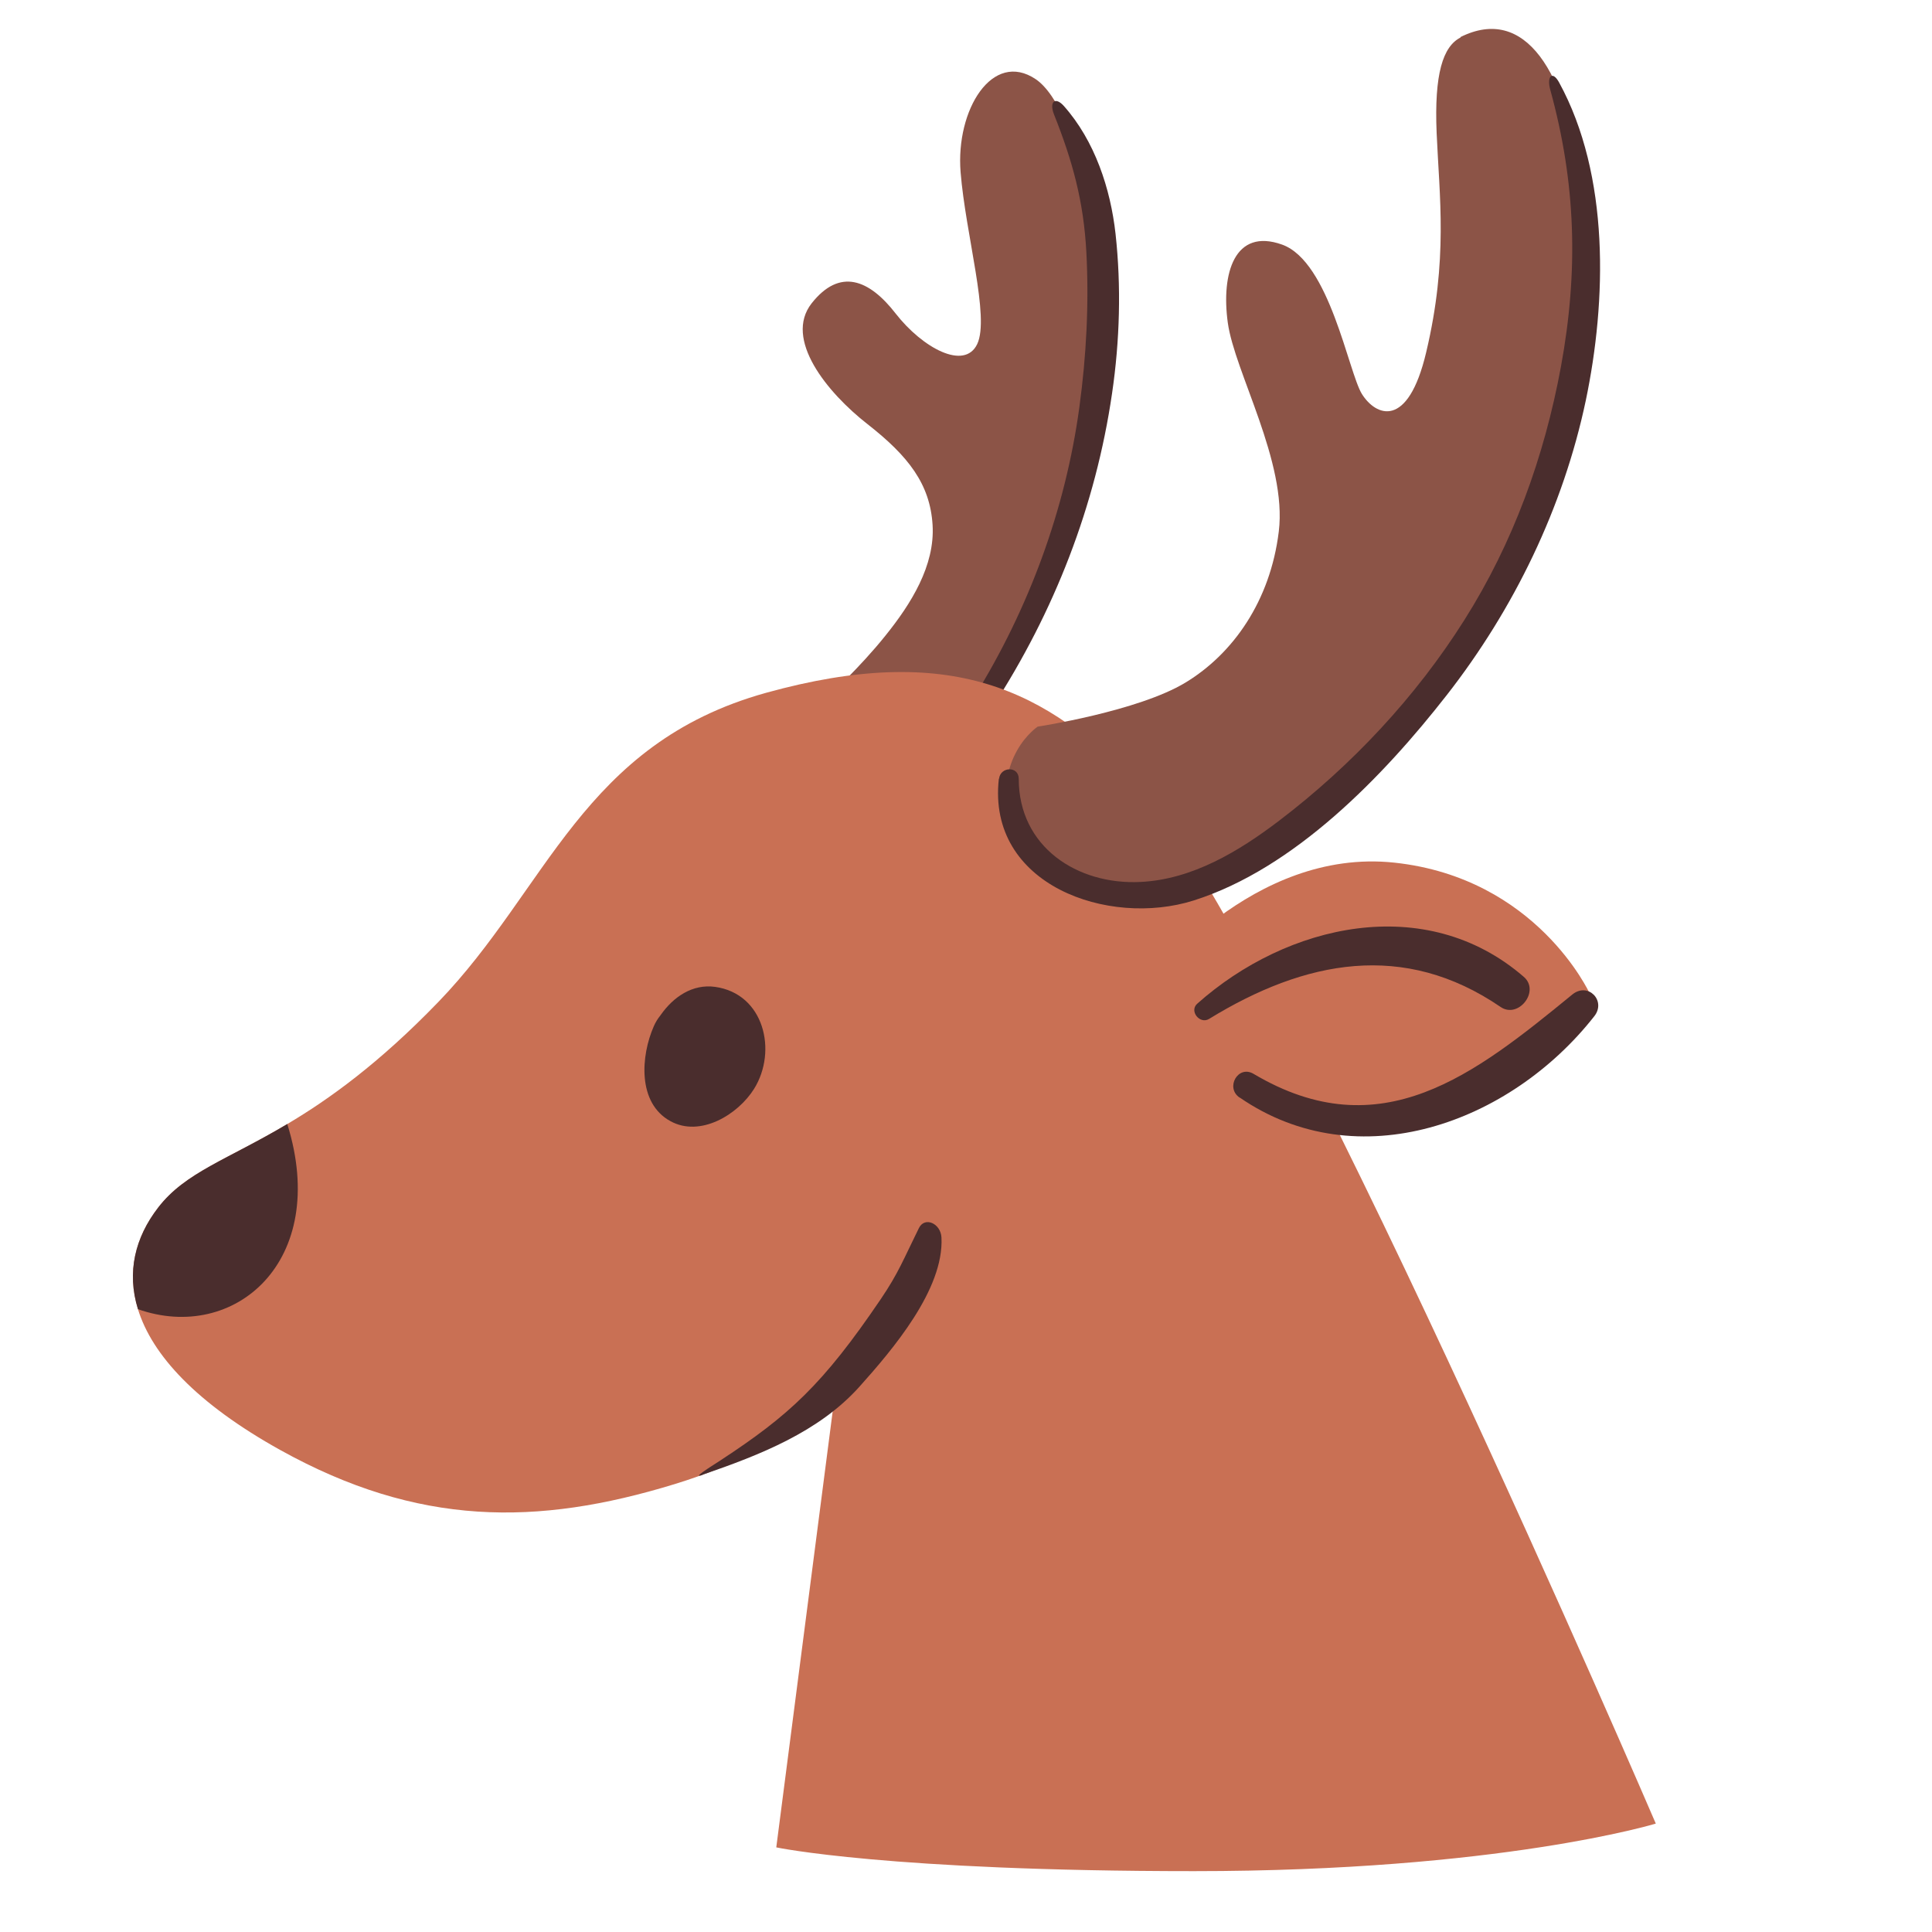 <?xml version="1.0" encoding="UTF-8"?>
<svg id="Capa_2" data-name="Capa 2" xmlns="http://www.w3.org/2000/svg" viewBox="0 0 100 100">
  <defs>
    <style>
      .cls-1 {
        fill: none;
      }

      .cls-2 {
        fill: #8c5447;
      }

      .cls-3 {
        fill: #4a2d2d;
      }

      .cls-4 {
        fill: #c97054;
      }
    </style>
  </defs>
  <g id="COLOR">
    <g>
      <g>
        <path class="cls-2" d="M50.25,36.72s4.42-4.61,6.13-13.51c1.71-8.9-.53-17.6-2.77-19.11s-4.15,1.58-3.89,4.81c.26,3.23,1.52,7.51.86,8.9-.66,1.38-2.83.2-4.22-1.58-1.38-1.78-2.9-2.37-4.35-.53-1.45,1.85.79,4.61,2.9,6.26s3.23,3.1,3.36,5.21c.13,2.11-1.12,4.09-2.44,5.73-1.32,1.65-2.97,3.16-2.97,3.16,0,0,6.46-.13,7.38.66Z"/>
        <path class="cls-3" d="M51.37,36.6c3.2-4.94,5.34-10.41,6.19-16.24.4-2.72.48-5.53.18-8.26-.26-2.33-1.07-4.81-2.68-6.62-.44-.49-.76-.22-.51.43.96,2.41,1.54,4.5,1.68,7.15.14,2.67,0,5.35-.36,8-.72,5.31-2.62,10.45-5.44,15-.37.59.56,1.13.93.54h0Z"/>
        <path class="cls-4" d="M85.7,94.39s-8.08,2.46-23.9,2.46-21.62-1.23-21.62-1.23l3.08-23.81s-1.76,2.99-8.35,5.01c-7.12,2.18-13.27,2.19-20.39-1.76-4.36-2.42-6.66-4.94-7.38-7.3-.59-1.91-.15-3.71,1.05-5.26,1.4-1.82,3.57-2.47,6.68-4.32,2.14-1.27,4.73-3.12,7.82-6.32,5.66-5.86,7.47-13.36,16.96-16,9.49-2.63,14.55-.23,19.33,4.92,6.86,7.38,26.72,53.6,26.72,53.6Z"/>
        <path class="cls-4" d="M59.52,50.89s5.27-7.03,12.65-6.24c7.38.79,10.11,6.77,10.11,6.77,0,0-5.1,6.77-11.78,7.12s-9.67-6.15-9.67-6.15l-1.32-1.49Z"/>
        <path class="cls-2" d="M75.6,1.94c-.91.46-1.37,1.87-1.24,4.94.14,3.3.6,6.54-.54,11.35-.95,4.03-2.62,3.3-3.33,2.16-.7-1.14-1.67-6.85-4.13-7.73-2.46-.88-3.16,1.49-2.81,4.04.35,2.55,3.08,7.21,2.64,10.81-.44,3.6-2.37,6.33-4.83,7.82-2.46,1.49-7.65,2.28-7.65,2.28,0,0-2.37,1.58-1.41,5.1.97,3.52,5.36,4.31,8.7,3.16,3.34-1.14,12.39-6.42,16.26-14.68,3.87-8.26,5.27-15.73,4.57-21.62-.7-5.89-2.9-9.32-6.24-7.65Z"/>
        <path class="cls-3" d="M7.14,67.76c-.59-1.91-.15-3.71,1.05-5.26,1.4-1.82,3.57-2.47,6.68-4.32,2.22,7.11-2.75,11.35-7.74,9.58Z"/>
        <path class="cls-3" d="M34.18,52.56c-.13.16-.25.35-.34.56-.67,1.52-.86,3.97.86,4.91,1.54.85,3.49-.33,4.33-1.67,1.22-1.96.52-4.93-2.02-5.28-1.16-.16-2.16.51-2.83,1.48Z"/>
        <path class="cls-3" d="M62.58,52.74c4.97-3.05,10.09-4.04,15.09-.62.92.63,2.06-.82,1.2-1.56-5.08-4.4-12.26-2.74-16.9,1.39-.43.38.13,1.08.61.79h0Z"/>
        <path class="cls-3" d="M64.17,56.81c6.12,4.21,14,1.33,18.35-4.21.63-.8-.32-1.78-1.13-1.13-5.05,4.13-9.91,8.03-16.51,4.11-.8-.47-1.47.72-.72,1.23h0Z"/>
        <path class="cls-3" d="M36.37,76.33c2.96-1.02,6.01-2.21,8.11-4.55,1.7-1.9,4.39-5.04,4.25-7.73-.04-.73-.87-1.1-1.17-.48-.8,1.62-1.05,2.31-1.97,3.67-3.01,4.44-4.75,6.02-8.3,8.35-.54.35-1.53.96-.92.75h0Z"/>
        <path class="cls-3" d="M51.7,40.31c-.62,5.51,5.68,7.69,10.08,6.3,5.22-1.65,9.83-6.44,13.11-10.64,3.48-4.46,6.02-9.7,7.19-15.24,1.08-5.16,1.25-11.65-1.38-16.46-.35-.64-.65-.32-.46.37,1.33,4.83,1.47,9.37.55,14.36-.86,4.65-2.47,9.1-5,13.1-2.52,3.99-5.82,7.51-9.57,10.37-2.09,1.59-4.5,3.05-7.19,3.18-3.28.16-6.3-1.82-6.3-5.34,0-.67-.95-.64-1.02,0h0Z"/>
      </g>
      <rect class="cls-1" width="100" height="100"/>
    </g>
  </g>
</svg>